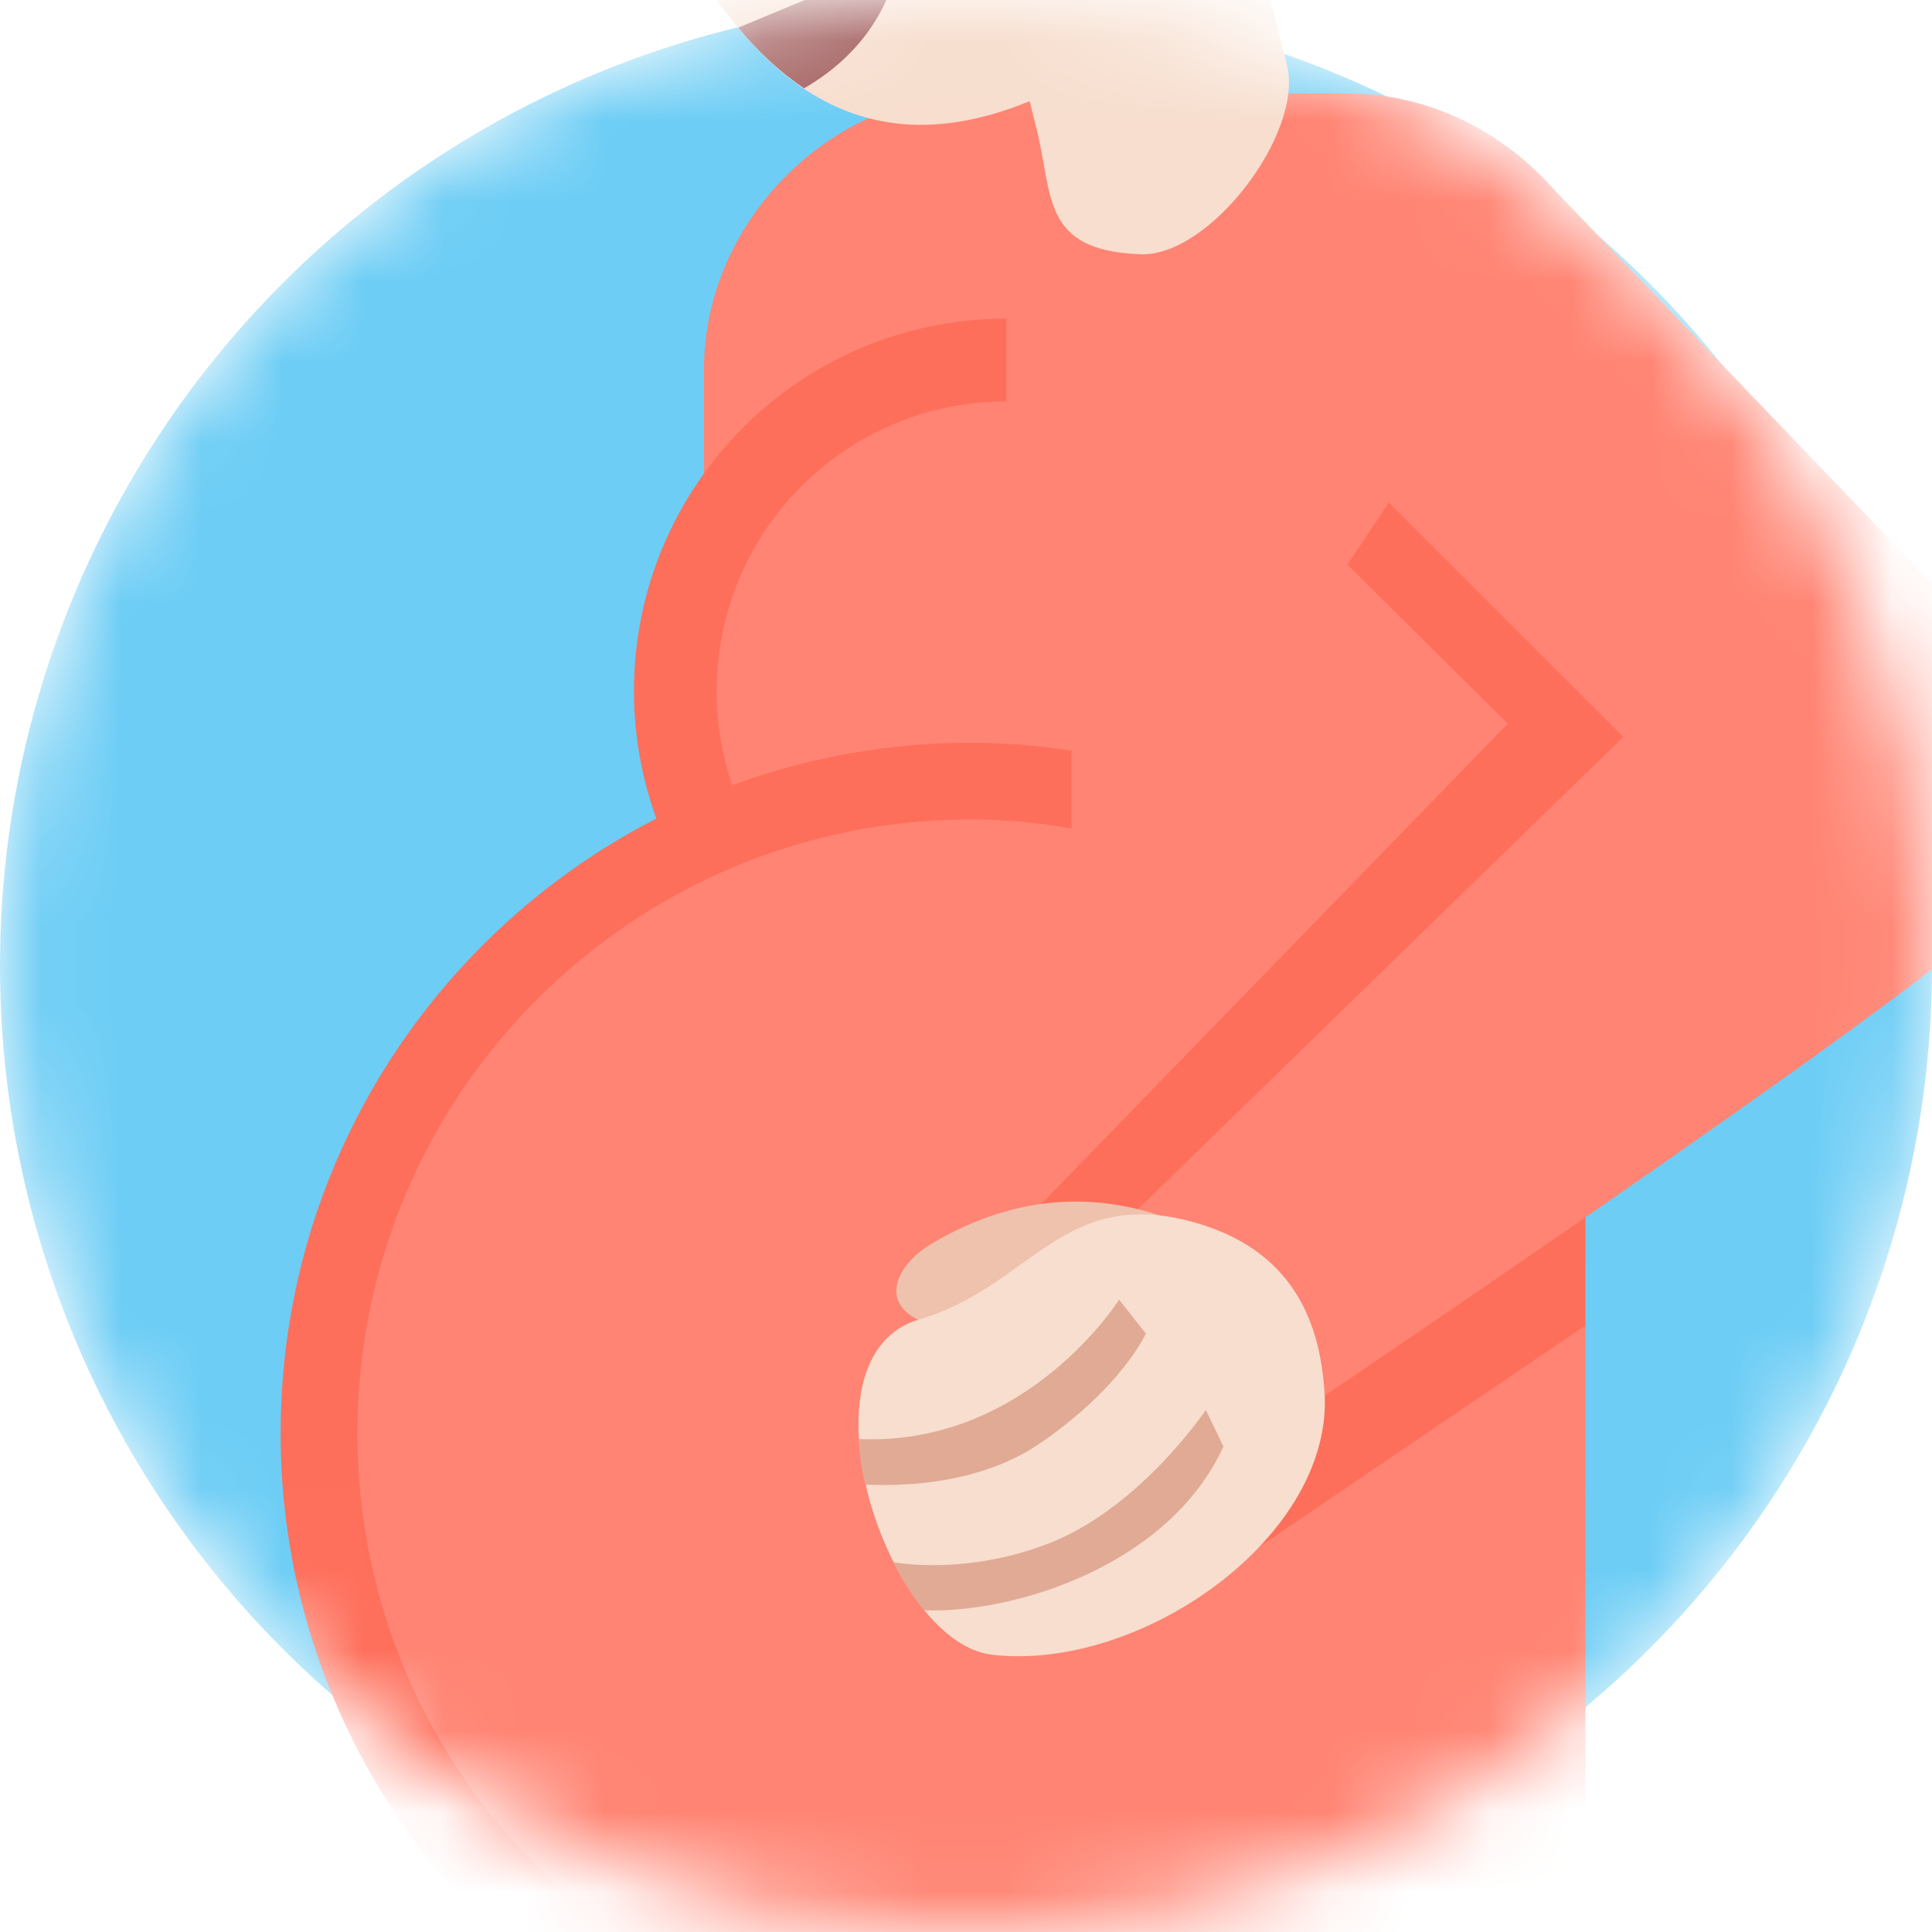 <svg width="24" height="24" viewBox="0 0 24 24" fill="none" xmlns="http://www.w3.org/2000/svg">
<mask id="mask0_212_3884" style="mask-type:alpha" maskUnits="userSpaceOnUse" x="0" y="0" width="24" height="24">
<circle cx="12" cy="12" r="12" fill="#C4C4C4"/>
</mask>
<g mask="url(#mask0_212_3884)">
<circle cx="12" cy="12" r="12" fill="#6DCDF5"/>
<path d="M16.738 1.161H12.17C10.327 1.161 8.745 2.745 8.745 4.587V24H19.695V14.796L20.164 12.995V4.587C20.164 2.744 18.581 1.161 16.738 1.161Z" fill="#FF8473"/>
<path d="M12.5 3.958C9.946 3.958 7.875 6.029 7.875 8.583C7.875 11.137 9.946 13.208 12.5 13.208V3.958Z" fill="#FE6F5B"/>
<path d="M12.5 4.986C10.513 4.986 8.903 6.597 8.903 8.584C8.903 10.57 10.513 12.181 12.5 12.181V4.986Z" fill="#FF8473"/>
<path d="M14.556 4.986C12.569 4.986 10.959 6.597 10.959 8.584C10.959 10.57 12.569 12.181 14.556 12.181V4.986Z" fill="#FF8473"/>
<path d="M6.142 24H13.495V9.354C13.029 9.276 12.553 9.226 12.065 9.226C7.327 9.226 3.486 13.066 3.486 17.804C3.486 20.242 4.508 22.438 6.142 24Z" fill="#FE6F5B"/>
<path d="M13.312 5.676V10.291C12.905 10.223 12.491 10.179 12.065 10.179C7.853 10.179 4.44 13.593 4.44 17.804C4.44 20.36 5.702 22.616 7.631 24H18.624V2.759L13.312 5.676Z" fill="#FF8473"/>
<path d="M19.117 3.444L24.102 8.7L19.695 13.337L19.692 16.467L15.643 19.216L12.929 14.962L18.73 8.99L16.738 7.014L19.117 3.444Z" fill="#FE6F5B"/>
<path d="M19.117 2.16L24.733 8.012C24.733 8.012 26.682 9.583 24.733 11.438C23.562 12.551 16.227 17.491 16.227 17.491L13.943 15.208L20.165 9.154L16.738 5.729L19.117 2.16Z" fill="#FF8473"/>
<path d="M14.896 15.296C13.741 14.746 12.645 14.822 11.585 15.442C11.079 15.739 10.872 16.294 11.648 16.478C12.427 16.66 14.896 15.296 14.896 15.296Z" fill="#EEC2AD"/>
<path d="M16.452 17.267C16.594 19.081 14.164 20.776 12.32 20.555C11.002 20.397 9.855 16.847 11.419 16.39C12.812 15.983 13.198 14.716 14.851 15.189C16.165 15.565 16.399 16.57 16.452 17.267Z" fill="#F7DECE"/>
<path d="M15.198 17.969L14.98 17.515C14.98 17.515 14.188 18.694 13.086 19.15C12.251 19.491 11.468 19.468 11.099 19.407C11.257 19.708 11.358 19.848 11.479 20.004C12.627 20.044 14.529 19.433 15.198 17.969ZM12.92 17.929C13.937 17.232 14.234 16.566 14.234 16.566L13.902 16.145C13.902 16.145 12.756 17.97 10.668 17.876C10.684 18.006 10.678 18.181 10.753 18.443C11.034 18.452 12.093 18.494 12.92 17.929Z" fill="#E0AA94"/>
<path d="M15.566 -0.873C16.802 -2.348 17.54 -4.233 16.906 -5.756L15.857 -8.282C10.19 -6.148 7.858 -9.076 7.858 -9.076C7.858 -9.076 8.968 -6.406 6.586 -5.046L7.853 -1.996C8.889 0.496 10.301 2.28 12.79 1.257L12.874 1.592C13.086 2.432 12.93 3.111 14.167 3.159C15.031 3.191 16.199 1.648 15.987 0.808L15.566 -0.873Z" fill="#F7DECE"/>
<path d="M9.171 0.344C9.421 0.647 9.694 0.9 9.989 1.097C11.073 0.471 11.149 -0.479 11.149 -0.479L9.222 0.322L9.171 0.344Z" fill="#A46161"/>
</g>
</svg>
